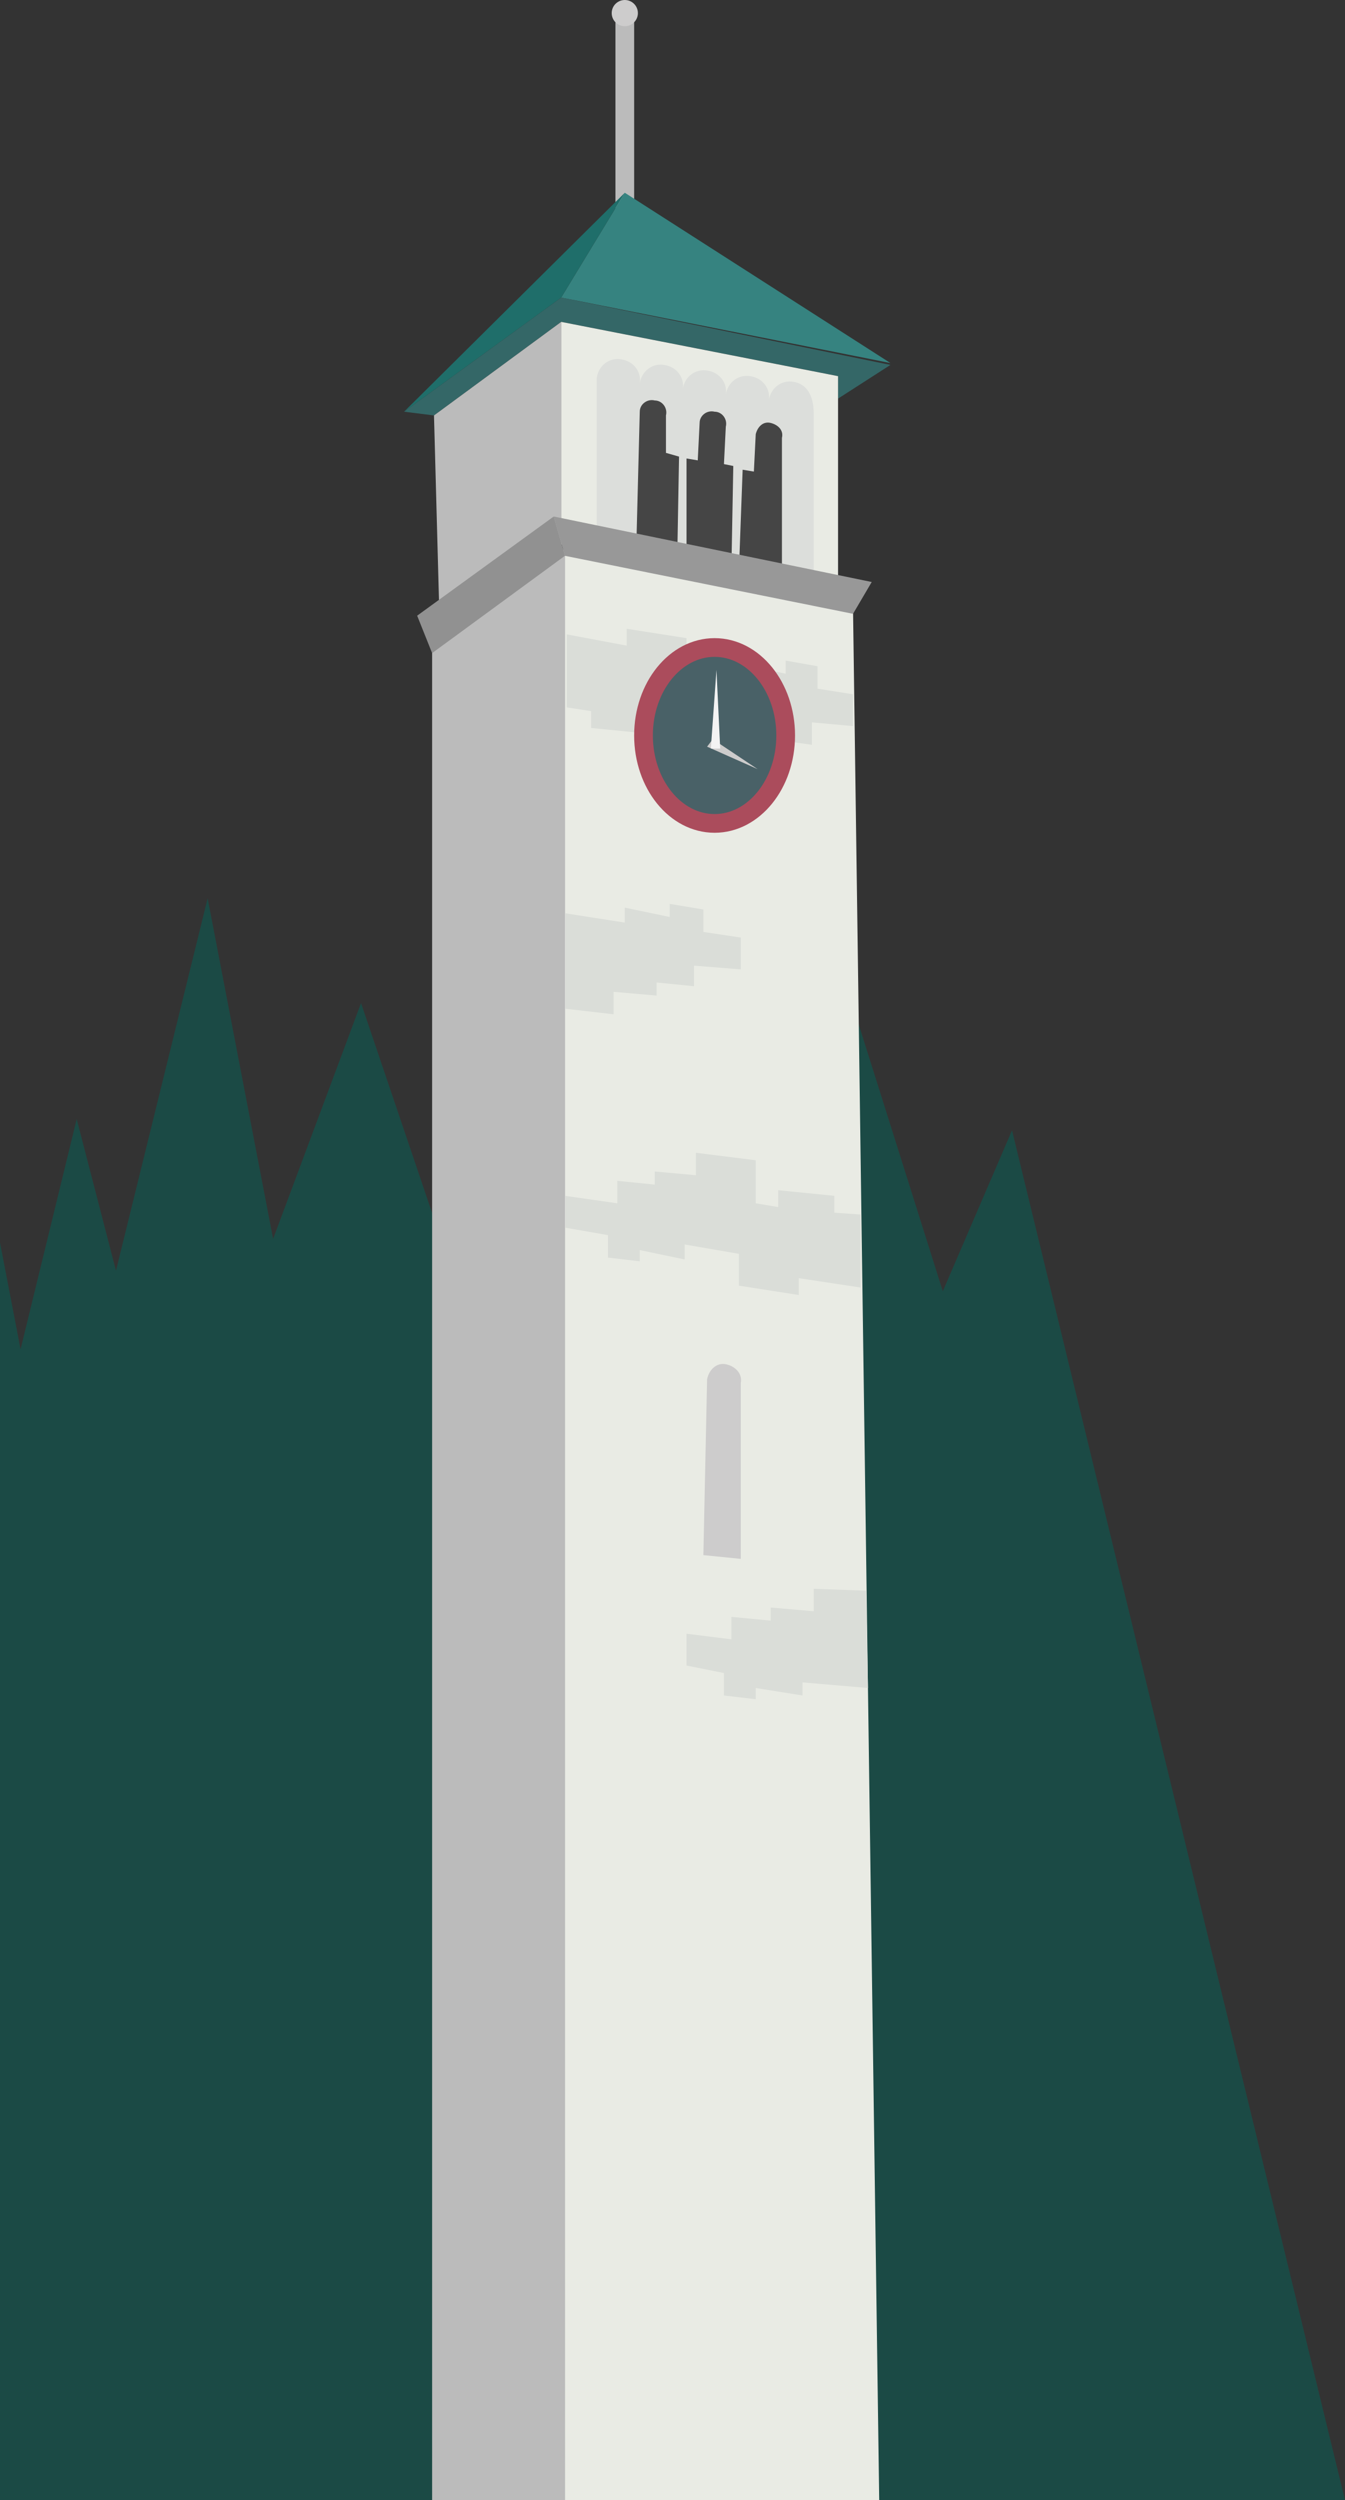 <?xml version="1.0" encoding="utf-8"?>
<!-- Generator: Adobe Illustrator 18.0.0, SVG Export Plug-In . SVG Version: 6.00 Build 0)  -->
<!DOCTYPE svg PUBLIC "-//W3C//DTD SVG 1.1//EN" "http://www.w3.org/Graphics/SVG/1.1/DTD/svg11.dtd">
<svg version="1.1" id="Layer_1" xmlns="http://www.w3.org/2000/svg" xmlns:xlink="http://www.w3.org/1999/xlink" x="0px" y="0px"
	 viewBox="0 0 71.9 133.6" enable-background="new 0 0 71.9 133.6" xml:space="preserve">
<rect x="0" y="0" width="71.9" height="133.6" fill="#333333" stroke="none"/>
<polygon fill="#1B4A45" points="0,133.6 71.9,133.6 54.1,60.4 50.4,69 44,48.7 38.8,67.6 36,58.3 31.6,69.4 26.2,56.2 23.5,66 
	19.3,53.6 14.6,66.2 11.1,48 6.2,67.9 4.1,59.8 1.1,72.1 0,66.4 "/>
<g>
	<polygon fill="#346767" points="44.8,21.3 47.6,19.5 30,15.9 21.6,22 23.2,22.2 30,17.2 44.8,20.1 	"/>
	<polygon fill="#E9EBE4" points="30,17.2 30,29.1 44.8,31.3 44.8,20.1 	"/>
	<rect x="32.9" y="0.9" fill="#BBBBBB" width="1" height="10.8"/>
	<path fill="none" stroke="#FFFFFF" stroke-miterlimit="10" d="M47.2,11.3"/>
	<polygon fill="#368380" points="47.6,19.4 33.4,10.3 30,15.9 	"/>
	<circle fill="#CDCCCC" cx="33.4" cy="0.7" r="0.7"/>
	<path fill="#DCDEDB" d="M42.4,20.4c-0.6-0.1-1.2,0.3-1.3,1c0.1-0.6-0.3-1.2-1-1.3c-0.6-0.1-1.2,0.3-1.3,1c0.1-0.6-0.3-1.2-1-1.3
		c-0.6-0.1-1.2,0.3-1.3,1c0.1-0.6-0.3-1.2-1-1.3l0,0c-0.6-0.1-1.2,0.3-1.3,1c0.1-0.6-0.3-1.2-1-1.3l0,0c-0.6-0.1-1.2,0.3-1.3,1v13.4
		l0.8-3.3l2.3,0.4l2.3,0.4l0,0l2.3,0.4l0,0l3.9,2.7l0-12.1C43.5,21.1,43.1,20.5,42.4,20.4z"/>
	<path fill="#454545" d="M40.3,25.2l0.1-2c0.1-0.4,0.4-0.7,0.8-0.6l0,0c0.4,0.1,0.7,0.4,0.6,0.8v7.4l-2.3-0.3l0.2-5.4L40.3,25.2z"/>
	<path fill="#454545" d="M38.7,24.8l0.1-2c0.1-0.4-0.2-0.8-0.6-0.8l0,0l0,0l0,0l0,0c-0.4-0.1-0.8,0.2-0.8,0.6l-0.1,2l-0.6-0.1l0,5.4
		l2.4,0.4l0.1-5.4L38.7,24.8z"/>
	<path fill="#454545" d="M35.6,24.2v-2c0.1-0.4-0.2-0.8-0.6-0.8l0,0c-0.4-0.1-0.8,0.2-0.8,0.6L34,29.8l2.2,0.2l0.1-5.6L35.6,24.2z"
		/>
	<polygon fill="#BBBBBB" points="30,17.2 30,29.1 23.5,33.3 23.2,22.2 	"/>
	<polygon fill="#E9EBE4" points="45.6,32.5 47,133.6 30.2,133.6 30.2,29.5 	"/>
	<polygon fill="#BBBBBB" points="23.1,32.8 23.1,133.6 30.2,133.6 30.2,29.3 	"/>
	<path fill="#1F6E6A" d="M21.6,22c11.8-11.7,11.8-11.7,11.8-11.7L30,15.9L21.6,22z"/>
	<path fill="none" stroke="#2C6161" stroke-miterlimit="10" d="M34.1,33.3"/>
	<path fill="none" stroke="#2C6161" stroke-miterlimit="10" d="M35.3,33.3"/>
	<path fill="none" stroke="#2C6161" stroke-miterlimit="10" d="M36.6,33.3"/>
	<path fill="none" stroke="#2C6161" stroke-miterlimit="10" d="M37.8,33.3"/>
	<path fill="none" stroke="#2C6161" stroke-miterlimit="10" d="M39.1,33.3"/>
	<path fill="none" stroke="#2C6161" stroke-miterlimit="10" d="M40.3,33.3"/>
	<path fill="none" stroke="#2C6161" stroke-miterlimit="10" d="M41.6,33.3"/>
	<path fill="none" stroke="#2C6161" stroke-miterlimit="10" d="M42.9,33.3"/>
	<path fill="none" stroke="#2C6161" stroke-miterlimit="10" d="M44.1,33.3"/>
	<path fill="none" stroke="#2C6161" stroke-miterlimit="10" d="M45.4,33.3"/>
	<path fill="none" stroke="#2C6161" stroke-miterlimit="10" d="M46.6,33.3"/>
	<path fill="none" stroke="#2C6161" stroke-miterlimit="10" d="M47.9,33.3"/>
	<path fill="none" stroke="#2C6161" stroke-miterlimit="10" d="M49.2,33.3"/>
	<path fill="none" stroke="#2C6161" stroke-miterlimit="10" d="M45.5,39.7"/>
	<path fill="none" stroke="#2C6161" stroke-miterlimit="10" d="M46.7,39.7"/>
	<path fill="none" stroke="#2C6161" stroke-miterlimit="10" d="M48,39.7"/>
	<path fill="none" stroke="#2C6161" stroke-miterlimit="10" d="M29.7,31.9"/>
	<polygon fill="#989898" points="45.6,32.8 46.6,31.1 29.6,27.6 30.2,29.7 	"/>
	<polygon fill="#919191" points="23.1,34.9 22.3,32.9 29.6,27.6 30.2,29.7 	"/>
	<path fill="#DADDD8" d="M45.6,38.8v-1.7l-1.9-0.3v-1.2L42,35.3V36l-2.4-0.5v0.8l-2.9-0.5v-1.7l-3.2-0.5v0.9l-3.2-0.6
		c0,3.9,0,3.9,0,3.9l1.3,0.2v0.9l3,0.3v-0.9l1.2,0.2v2.3l3.2,0.4V40l2.3,0.2v-0.7l2.1,0.3v-1.2L45.6,38.8z"/>
	<polygon fill="#DADDD8" points="39.6,51.8 39.6,50.1 37.6,49.8 37.6,48.6 35.8,48.3 35.8,49 33.4,48.5 33.4,49.3 30.2,48.8 
		30.2,53.9 32.8,54.2 32.8,53 35.1,53.2 35.1,52.5 37.1,52.7 37.1,51.6 	"/>
	<ellipse fill="#496167" stroke="#AB4C5C" stroke-miterlimit="10" cx="38.2" cy="39.3" rx="3.8" ry="4.7"/>
	<polygon fill="#CDCCCC" points="40.5,41.1 38.1,39.5 37.8,39.9 	"/>
	<polygon fill="#F3F3F3" points="38.3,35.8 38,40 38.5,40 	"/>
	<polygon fill="#DADDD8" points="36.7,87.3 36.7,89 38.7,89.4 38.7,90.6 40.4,90.8 40.4,90.2 42.9,90.6 42.9,89.9 46.4,90.2 
		46.3,85 43.5,84.9 43.5,86.1 41.2,85.9 41.2,86.6 39.1,86.4 39.1,87.6 	"/>
	<path fill="#DADDD8" d="M30.2,63.9v1.7l2.3,0.4v1.2l1.7,0.2v-0.6l2.4,0.5v-0.8l2.9,0.5v1.7l3.2,0.5v-0.9l3.3,0.5
		C46,64.9,46,64.9,46,64.9l-1.4-0.1v-0.9l-3-0.3v0.9l-1.2-0.2v-2.3l-3.2-0.4v1.2L35,62.6v0.7L33,63.1v1.2L30.2,63.9z"/>
	<path fill="#CDCCCC" d="M39.6,76.3v-2.4c0.1-0.5-0.3-0.9-0.8-1l0,0c-0.5-0.1-0.9,0.3-1,0.8l-0.2,9.4l2,0.2V76.3z"/>
</g>
</svg>
